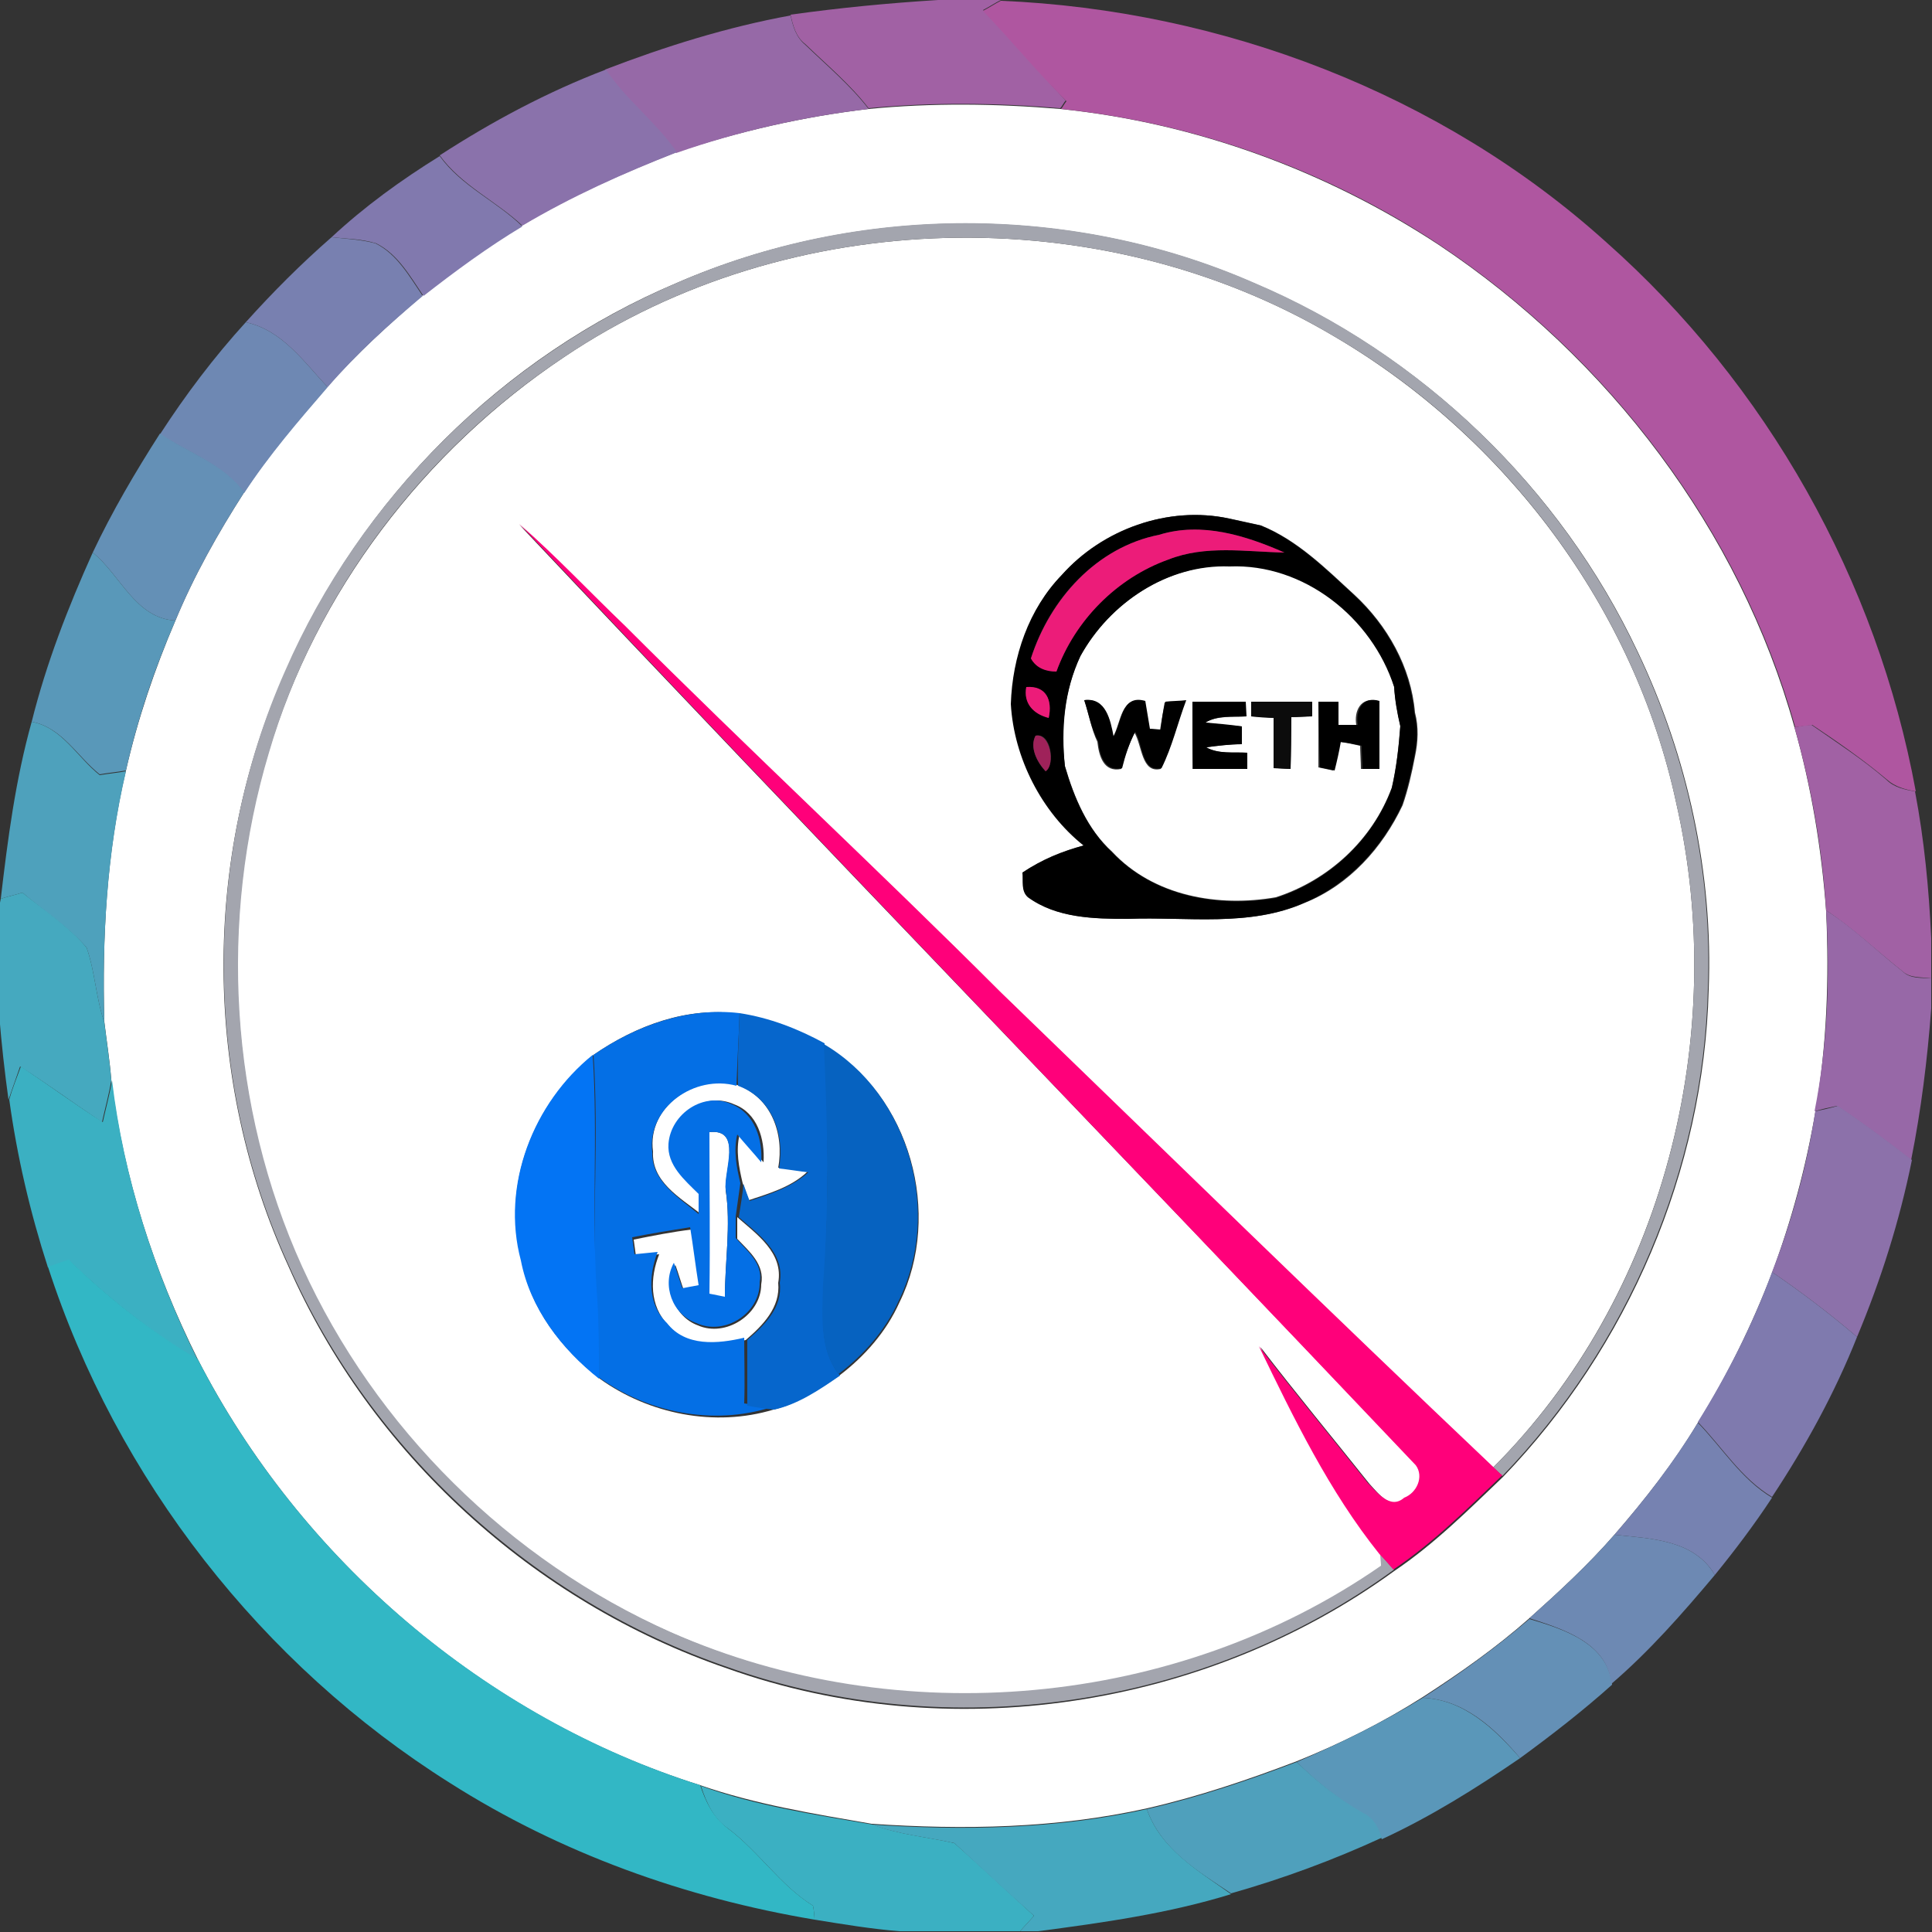 <?xml version="1.0" encoding="utf-8"?>
<!-- Generator: Adobe Illustrator 26.0.3, SVG Export Plug-In . SVG Version: 6.00 Build 0)  -->
<svg version="1.1" id="Layer_1" xmlns="http://www.w3.org/2000/svg" xmlns:xlink="http://www.w3.org/1999/xlink" x="0px" y="0px"
	 viewBox="0 0 250 250" style="enable-background:new 0 0 250 250;" xml:space="preserve">
<rect x="0" y="0" width="250" height="250" fill="#333333" stroke="none"/>
<style type="text/css">
	.st0{fill:#FFFFFF;}
	.st1{fill:#A161A4;}
	.st2{fill:#AF56A0;}
	.st3{fill:#9669A7;}
	.st4{fill:#8A72AB;}
	.st5{fill:#8179AE;}
	.st6{fill:#A3A5AE;}
	.st7{fill:#7880B0;}
	.st8{fill:#6E88B3;}
	.st9{fill:#6490B6;}
	.st10{fill:#FF007A;}
	.st11{fill:#EC1C79;}
	.st12{fill:#5998B9;}
	.st13{fill:#0C0C0C;}
	.st14{fill:#4EA1BC;}
	.st15{fill:#9F225A;}
	.st16{fill:#45A9BF;}
	.st17{fill:#9768A7;}
	.st18{fill:#046FE5;}
	.st19{fill:#0666CC;}
	.st20{fill:#0662C0;}
	.st21{fill:#0374F4;}
	.st22{fill:#3BB0C2;}
	.st23{fill:#8C71AA;}
	.st24{fill:#32B7C5;}
	.st25{fill:#7F7AAE;}
	.st26{fill:#7682B1;}
	.st27{fill:#6D89B3;}
	.st28{fill:#5A97B9;}
	.st29{fill:#4FA0BC;}
	.st30{fill:#45A8BF;}
</style>
<g id="_x23_ffffffff">
	<path class="st0" d="M112.4,14.1c8.2-0.8,16.5-0.7,24.8,0c17.5,1.8,34.4,8,49,17.6c21.9,14.6,38.9,36.9,46,62.4
		c2.2,7.8,3.5,15.7,4.1,23.8c0.4,8.7,0.1,17.4-1.4,26c-1.2,7.1-3.1,14.1-5.6,20.8c-2.6,6.8-5.8,13.3-9.6,19.4
		c-3.1,5.2-6.9,10-10.8,14.5c-3.4,3.9-7.2,7.4-11,10.8c-4.3,3.8-9,7.1-13.8,10.2c-5.2,3.3-10.6,6-16.3,8.3
		c-6.3,2.4-12.8,4.6-19.4,6.1c-11.7,2.6-23.7,2.8-35.6,2c-7.5-1.3-15-2.5-22.2-5c-27.8-8.7-51.7-29.2-65-55.1
		c-5.7-11.4-9.6-23.6-11.2-36.2c-0.2-2.5-0.6-5-0.9-7.5c-0.3-10.9,0.3-21.9,2.8-32.5c1.5-6.6,3.7-13.1,6.4-19.4
		c2.4-5.8,5.5-11.3,8.9-16.6c3.2-4.9,7-9.3,10.8-13.7c3.8-4.3,8-8.1,12.3-11.8c4.1-3.2,8.4-6.3,12.8-9c6.3-3.8,13.1-6.8,20-9.5
		C95.6,17,103.9,15.1,112.4,14.1 M87.6,36.6c-22.5,9.5-41,27.9-50.7,50.4c-10.8,24.1-10.6,52.8,0.4,76.8
		C47.9,188,69,207.3,94.1,215.9c28.6,10.2,61.8,5.2,86.3-12.6c5.2-3.5,9.6-7.9,14.1-12.2c16.2-16.8,26-39.7,26.6-63
		c0.6-15.1-2.7-30.2-9.2-43.8c-10-21.2-27.9-38.4-49.5-47.6C138.8,26.3,111.1,26.4,87.6,36.6z"/>
	<path class="st0" d="M73,46.2c29.1-19.6,69.4-20.6,99.6-2.7c22.2,13,38.9,35.2,44.3,60.4c6.9,30.2-1.6,63.9-23.7,86
		c-21.4-20.3-42.5-40.9-63.7-61.4c-16-16-32.6-31.4-48.6-47.4c-4.6-4.4-9-9-13.7-13.2c38.5,40.8,77.5,81.1,116.2,121.8
		c1.1,1.5,0.1,3.5-1.5,4.2c-1.9,1.6-3.5-0.6-4.7-1.9c-4.7-5.9-9.5-11.7-14.1-17.7c4.5,9.3,9.1,18.8,15.6,26.9c0,0.4,0.1,1.2,0.1,1.5
		c-26.5,18.4-62.5,21.6-91.9,8.6C65.8,202,48.5,184.9,39,164c-9.3-20.7-10.8-44.8-4.3-66.5C40.9,76.6,54.9,58.3,73,46.2 M137.4,74.4
		c-4.2,4.4-6.3,10.6-6.5,16.7c0.4,7,4,13.9,9.4,18.3c-2.8,0.7-5.5,1.8-7.9,3.5c0.1,1.1-0.3,2.4,0.7,3.2c3.7,2.7,8.5,2.8,12.9,2.8
		c7.6-0.3,15.7,1.1,22.9-2.1c5.7-2.3,10-7.1,12.6-12.6c0.7-2,1.2-4.2,1.6-6.3c0.4-1.9,0.5-3.8,0-5.7c-0.5-5.9-3.6-11.3-7.8-15.2
		c-3.7-3.4-7.4-7.1-12.1-9c-1.3-0.3-2.7-0.6-4.1-0.9C151.1,65.4,142.6,68.5,137.4,74.4 M76.8,136.5c-7.7,6.2-12,16.8-9.3,26.6
		c1.1,6.2,5.2,11.5,10.1,15.3c6.4,4.6,14.9,6.3,22.5,4c3.2-0.8,5.9-2.6,8.5-4.4c3.3-2.5,6.1-5.7,7.8-9.5c5.6-11.4,1.4-26.8-9.7-33.2
		l0-0.2c-3.4-1.9-7.1-3.3-11-3.9C89,130.2,82.3,132.7,76.8,136.5z"/>
	<path class="st0" d="M139.8,84.9c3.8-6.9,11.3-11.9,19.3-11.7c9.6-0.4,18.5,6.6,21.3,15.6c0.1,1.7,0.4,3.4,0.8,5.1
		c-0.2,2.7-0.5,5.4-1.1,8c-2.5,6.8-8.2,12-15,14.2c-7.4,1.3-15.8-0.1-21.2-5.9c-3.2-2.9-4.9-7-6.1-11.1
		C137.2,94.3,137.7,89.4,139.8,84.9 M140.3,90.6c0.6,1.8,0.9,3.7,1.7,5.4c0.2,1.8,0.8,4,3.1,3.5c0.4-1.6,1-3.2,1.7-4.7
		c1,1.7,0.9,5.3,3.4,4.7c1.4-2.8,2.1-5.9,3.2-8.8c-0.7,0.1-2,0.1-2.7,0.2c-0.2,1.2-0.4,2.4-0.6,3.6c-0.4,0-1.1-0.1-1.4-0.1
		c-0.2-1.2-0.4-2.4-0.6-3.6c-3.1-0.9-3,2.7-4.1,4.6C143.7,93.3,143.1,90.3,140.3,90.6 M154.3,90.8c0,2.9,0,5.8,0,8.7
		c2.3,0,4.7,0,7,0l0-2.1c-1.8-0.1-3.7,0.2-5.3-0.7c1.5-0.2,3.1-0.4,4.6-0.4c0-0.6,0-1.8,0-2.3c-1.2-0.1-3.5-0.3-4.7-0.5
		c1.6-0.9,3.5-0.7,5.3-0.8l-0.1-1.9C158.9,90.8,156.6,90.8,154.3,90.8 M161.9,90.8l0,1.9c0.7,0,2.2,0.1,2.9,0.2c0,2.2,0,4.3,0,6.5
		c0.5,0,1.6,0.1,2.2,0.1c0.1-2.2,0.1-4.4,0.1-6.7c0.7,0,2-0.1,2.7-0.1l0-1.9C167.1,90.8,164.5,90.8,161.9,90.8 M170.6,90.8
		c0,2.8,0,5.7,0,8.5c0.5,0.1,1.4,0.3,1.9,0.4c0.3-1.2,0.6-2.5,0.8-3.7c0.9,0.1,1.8,0.3,2.7,0.5c0,0.7,0.1,2.2,0.1,3
		c0.6,0,1.7,0,2.2,0c0-2.9,0.1-5.8,0-8.8c-2.3-0.6-3.1,1.4-2.8,3.1c-0.6,0-1.9,0-2.5,0c0-0.7,0-2.2,0-3
		C172.6,90.8,171.3,90.8,170.6,90.8z"/>
	<path class="st0" d="M84.5,149c-0.8-5.8,5.5-10.1,10.9-8.6c4.4,1.6,6.1,6.3,5.3,10.7c1,0.1,2.8,0.4,3.8,0.5c-2.1,2-4.9,2.8-7.6,3.7
		c-0.2-0.6-0.6-1.7-0.8-2.2c-0.5-2.1-0.9-4.2-0.4-6.3c1,1.2,2.1,2.4,3.1,3.6c0.2-3-0.8-6.4-3.8-7.5c-3.7-1.7-7.9,1.2-8.2,5.1
		c-0.2,2.8,2.1,4.7,3.9,6.5c0,0.6,0,1.9,0,2.6C87.9,154.9,84.3,152.9,84.5,149z"/>
	<path class="st0" d="M91.8,146.5c4.3-0.5,1.9,5.1,2.1,7.5c0.7,4.6-0.1,9.2-0.1,13.9c-0.5-0.1-1.5-0.3-2-0.4
		C91.8,160.5,91.8,153.5,91.8,146.5z"/>
	<path class="st0" d="M95.4,160.3c0-0.9,0-1.9,0-2.8c2.5,2.2,6,4.6,5.3,8.5c0.3,3.2-2,5.5-4.2,7.4c-3.4,0.8-7.6,1.2-10-1.9
		c-2.5-2.5-2.4-6.2-1.2-9.2c-0.8,0.1-2.2,0.2-3,0.3c-0.1-0.6-0.2-1.6-0.3-2.2c2.5-0.5,5-1,7.5-1.3c0.4,2.5,0.7,5,1.1,7.5
		c-0.5,0.1-1.5,0.3-2.1,0.4c-0.3-0.8-0.8-2.5-1.1-3.3c-1.6,2.9-0.1,6.7,2.9,7.8c3.6,1.6,8.2-1.4,8.2-5.3
		C99,163.6,96.9,161.9,95.4,160.3z"/>
</g>
<g id="_x23_a161a4ff">
	<path class="st1" d="M121.4,0h7.3l0.8,0c-0.6,0.3-1.7,1-2.3,1.3c3.7,3.8,7.1,7.9,10.7,11.7c-0.2,0.2-0.5,0.8-0.7,1
		c-8.2-0.7-16.6-0.8-24.8,0c-2.4-3.1-5.4-5.6-8.2-8.3c-1.2-0.9-1.6-2.4-1.9-3.8C108.7,1,115,0.4,121.4,0z"/>
	<path class="st1" d="M232.2,94.1c0.6-0.1,1.7-0.3,2.2-0.3c3.3,2.3,6.7,4.5,9.7,7.1c1,1,2.4,1.3,3.7,1.5c1.2,6.3,1.8,12.6,2.1,19
		v5.2c-1.3-0.2-2.7,0-3.7-0.9c-3.3-2.6-6.4-5.6-9.9-7.9C235.8,109.8,234.4,101.8,232.2,94.1z"/>
</g>
<g id="_x23_af56a0ff">
	<path class="st2" d="M127.2,1.4c0.6-0.3,1.7-1,2.3-1.3c28.6,1.2,57,12,78.3,31.2c20.8,18.4,35.1,43.8,40.1,71.1
		c-1.3-0.2-2.7-0.6-3.7-1.5c-3.1-2.6-6.4-4.9-9.7-7.1c-0.6,0.1-1.7,0.2-2.2,0.3c-7.1-25.5-24.1-47.8-46-62.4
		c-14.6-9.7-31.6-15.8-49-17.6c0.2-0.2,0.5-0.8,0.7-1C134.2,9.3,130.8,5.2,127.2,1.4z"/>
</g>
<g id="_x23_9669a7ff">
	<path class="st3" d="M78.3,9c7.8-3,15.8-5.5,24-7c0.3,1.4,0.7,2.8,1.9,3.8c2.8,2.7,5.8,5.2,8.2,8.3c-8.5,1-16.9,2.9-24.9,5.7
		C84.8,15.8,80.9,13,78.3,9z"/>
</g>
<g id="_x23_8a72abff">
	<path class="st4" d="M56.9,20.1c6.8-4.4,13.9-8.2,21.5-11.1c2.6,3.9,6.5,6.8,9.2,10.7c-6.9,2.7-13.6,5.7-20,9.5
		C64.2,26,59.7,24,56.9,20.1z"/>
</g>
<g id="_x23_8179aeff">
	<path class="st5" d="M42.9,30.7c4.3-4,9-7.4,14-10.5c2.8,3.9,7.3,5.8,10.7,9.1c-4.5,2.7-8.7,5.8-12.8,9c-1.7-2.5-3.3-5.4-6.1-6.8
		C46.8,30.9,44.8,30.9,42.9,30.7z"/>
</g>
<g id="_x23_a3a5aeff">
	<path class="st6" d="M87.6,36.6c23.5-10.3,51.2-10.3,74.7,0c21.5,9.1,39.5,26.4,49.5,47.6c6.5,13.6,9.8,28.8,9.2,43.8
		c-0.6,23.3-10.4,46.2-26.6,63c-0.3-0.3-0.9-0.9-1.2-1.1c22.1-22,30.6-55.8,23.7-86c-5.4-25.2-22.1-47.5-44.3-60.4
		c-30.2-17.9-70.5-16.9-99.6,2.7c-18.1,12-32.1,30.3-38.2,51.2c-6.5,21.7-5.1,45.8,4.3,66.5c9.5,20.9,26.8,38,47.7,47.3
		c29.5,13,65.4,9.8,91.9-8.6c0-0.4-0.1-1.1-0.1-1.5c0.6,0.7,1.2,1.4,1.8,2c-24.5,17.9-57.7,22.8-86.3,12.6
		c-25-8.6-46.1-27.9-56.8-52.1c-11-24-11.1-52.7-0.4-76.8C46.6,64.5,65.1,46.2,87.6,36.6z"/>
</g>
<g id="_x23_7880b0ff">
	<path class="st7" d="M31.8,41.7c3.5-3.9,7.2-7.6,11.1-11c1.9,0.2,3.9,0.3,5.7,0.8c2.8,1.4,4.4,4.3,6.1,6.8
		c-4.4,3.7-8.6,7.5-12.3,11.8C39.3,46.8,36.5,42.7,31.8,41.7z"/>
</g>
<g id="_x23_6e88b3ff">
	<path class="st8" d="M20.7,56.2c3.3-5.1,7-10,11.1-14.5c4.7,1,7.5,5.1,10.6,8.4c-3.8,4.4-7.6,8.8-10.8,13.7
		C28.9,60.1,24.4,58.6,20.7,56.2z"/>
</g>
<g id="_x23_6490b6ff">
	<path class="st9" d="M12,71.5c2.5-5.3,5.5-10.4,8.7-15.4c3.7,2.5,8.2,3.9,10.9,7.6c-3.4,5.3-6.5,10.8-8.9,16.6
		C17.5,80,15.6,74.4,12,71.5z"/>
	<path class="st9" d="M184.1,219.7c4.8-3.1,9.5-6.5,13.8-10.2c4.4,1.3,10.1,3.1,10.7,8.5c-3.8,3.4-7.8,6.5-11.9,9.5
		C193.4,223.6,189.4,219.9,184.1,219.7z"/>
</g>
<g id="_x23_000000ff">
	<path d="M137.4,74.4c5.3-5.9,13.8-9,21.6-7.3c1.3,0.3,2.7,0.6,4.1,0.9c4.7,1.9,8.4,5.6,12.1,9c4.3,4,7.3,9.4,7.8,15.2
		c0.5,1.9,0.4,3.8,0,5.7c-0.4,2.1-0.9,4.2-1.6,6.3c-2.6,5.5-6.9,10.2-12.6,12.6c-7.2,3.2-15.2,1.8-22.9,2.1c-4.4,0-9.2-0.1-12.9-2.8
		c-0.9-0.8-0.6-2.1-0.7-3.2c2.4-1.6,5.1-2.7,7.9-3.5c-5.4-4.3-9-11.3-9.4-18.3C131,85,133.1,78.8,137.4,74.4 M150,69.2
		c-8.1,1.6-14.2,8.3-16.6,16c0.7,1.2,2,1.7,3.3,1.7c2.4-6.7,7.8-12.2,14.5-14.5c4.8-1.9,10-1,15-0.9C161.2,69.3,155.5,67.5,150,69.2
		 M139.8,84.9c-2.1,4.5-2.5,9.4-2,14.3c1.2,4.1,2.9,8.1,6.1,11.1c5.4,5.7,13.7,7.2,21.2,5.9c6.8-2.2,12.5-7.4,15-14.2
		c0.6-2.6,0.9-5.3,1.1-8c-0.4-1.7-0.7-3.4-0.8-5.1c-2.9-9-11.7-16-21.3-15.6C151.1,73,143.6,78,139.8,84.9 M132.8,88.9
		c-0.4,2.1,1,3.5,2.9,4C136.2,90.6,135.4,88.8,132.8,88.9 M134,95.2c-0.8,1.5,0.2,3.5,1.3,4.6C136.6,98.9,136,94.7,134,95.2z"/>
	<path d="M140.3,90.6c2.8-0.4,3.4,2.6,3.8,4.7c1.1-1.9,1-5.5,4.1-4.6c0.2,1.2,0.4,2.4,0.6,3.6c0.4,0,1.1,0.1,1.4,0.1
		c0.1-1.2,0.3-2.4,0.6-3.6c0.7-0.1,2-0.1,2.7-0.2c-1.1,2.9-1.8,6-3.2,8.8c-2.6,0.6-2.4-3.1-3.4-4.7c-0.8,1.5-1.3,3.1-1.7,4.7
		c-2.3,0.5-2.9-1.7-3.1-3.5C141.2,94.3,140.9,92.4,140.3,90.6z"/>
	<path d="M154.3,90.8c2.3,0,4.6,0,6.9,0l0.1,1.9c-1.8,0.1-3.7-0.2-5.3,0.8c1.2,0.1,3.5,0.3,4.7,0.5c0,0.6,0,1.8,0,2.3
		c-1.5,0-3.1,0.2-4.6,0.4c1.6,0.9,3.6,0.6,5.3,0.7l0,2.1c-2.3,0-4.7,0-7,0C154.3,96.6,154.3,93.7,154.3,90.8z"/>
	<path d="M170.6,90.8c0.6,0,1.9,0,2.6,0c0,0.7,0,2.2,0,3c0.6,0,1.9,0,2.5,0c-0.3-1.7,0.5-3.8,2.8-3.1c0,2.9,0,5.8,0,8.8
		c-0.6,0-1.7,0-2.2,0c0-0.7-0.1-2.2-0.1-3c-0.9-0.2-1.8-0.4-2.7-0.5c-0.2,1.2-0.5,2.5-0.8,3.7c-0.5-0.1-1.4-0.3-1.9-0.4
		C170.7,96.5,170.7,93.6,170.6,90.8z"/>
</g>
<g id="_x23_ff007aff">
	<path class="st10" d="M67.2,67.8c4.8,4.2,9.1,8.8,13.7,13.2c16,16,32.6,31.4,48.6,47.4c21.2,20.5,42.3,41.1,63.7,61.4
		c0.3,0.3,0.9,0.9,1.2,1.1c-4.5,4.3-8.9,8.7-14.1,12.2c-0.6-0.7-1.2-1.4-1.8-2c-6.5-8.1-11.1-17.6-15.6-26.9
		c4.6,6,9.4,11.8,14.1,17.7c1.2,1.2,2.9,3.5,4.7,1.9c1.6-0.6,2.6-2.7,1.5-4.2C144.7,149,105.7,108.6,67.2,67.8z"/>
</g>
<g id="_x23_ec1c79ff">
	<path class="st11" d="M150,69.2c5.5-1.7,11.2,0.1,16.2,2.3c-5-0.1-10.2-1-15,0.9c-6.7,2.4-12.1,7.9-14.5,14.5
		c-1.3,0-2.6-0.4-3.3-1.7C135.9,77.5,141.9,70.8,150,69.2z"/>
	<path class="st11" d="M132.8,88.9c2.6-0.2,3.4,1.7,2.9,4C133.7,92.4,132.4,91,132.8,88.9z"/>
</g>
<g id="_x23_5998b9ff">
	<path class="st12" d="M4.1,93.4C6,85.8,8.8,78.6,12,71.5c3.6,2.9,5.5,8.5,10.7,8.8c-2.7,6.2-4.9,12.7-6.4,19.4
		c-1.1,0.2-2.3,0.3-3.4,0.5C10,97.9,8,94.1,4.1,93.4z"/>
</g>
<g id="_x23_0c0c0cff">
	<path class="st13" d="M161.9,90.8c2.6,0,5.3,0,7.9,0l0,1.9c-0.7,0-2,0.1-2.7,0.1c0,2.2-0.1,4.4-0.1,6.7c-0.5,0-1.6-0.1-2.2-0.1
		c0-2.2,0-4.3,0-6.5c-0.7,0-2.1-0.1-2.9-0.2L161.9,90.8z"/>
</g>
<g id="_x23_4ea1bcff">
	<path class="st14" d="M4.1,93.4c3.9,0.7,5.9,4.6,8.8,6.9c1.2-0.2,2.3-0.3,3.4-0.5c-2.5,10.7-3.1,21.6-2.8,32.5
		c-1.1-3.2-1.2-6.6-2.3-9.7c-2.4-2.7-5.5-4.7-8.3-7.1c-0.9,0.3-1.9,0.5-2.8,0.8C1,108.6,2,100.9,4.1,93.4z"/>
</g>
<g id="_x23_9f225aff">
	<path class="st15" d="M134,95.2c1.9-0.4,2.6,3.8,1.3,4.6C134.2,98.6,133.2,96.7,134,95.2z"/>
</g>
<g id="_x23_45a9bfff">
	<path class="st16" d="M0.1,116.3c0.9-0.3,1.9-0.5,2.8-0.8c2.8,2.3,5.9,4.3,8.3,7.1c1.1,3.1,1.2,6.5,2.3,9.7c0.3,2.5,0.7,5,0.9,7.5
		c-0.3,1.8-0.8,3.6-1.2,5.4c-3.6-2.4-7-4.9-10.6-7.2c-0.5,1.4-1,2.9-1.5,4.3c-0.5-3.6-0.9-7.2-1.2-10.9v-14.1L0.1,116.3z"/>
</g>
<g id="_x23_9768a7ff">
	<path class="st17" d="M236.3,117.8c3.6,2.3,6.6,5.3,9.9,7.9c1,1,2.5,0.8,3.7,0.9v3.9c-0.5,6.6-1.3,13.1-2.6,19.6
		c-3.1-2.4-6.3-4.8-9.6-7c-1,0.2-1.9,0.4-2.9,0.7C236.5,135.2,236.8,126.5,236.3,117.8z"/>
</g>
<g id="_x23_046fe5ff">
	<path class="st18" d="M76.8,136.5c5.5-3.8,12.2-6.2,18.9-5.4c-0.1,3.1-0.3,6.3-0.4,9.4c-5.4-1.5-11.6,2.8-10.9,8.6
		c-0.1,3.8,3.5,5.9,6,8c0-0.6,0-1.9,0-2.6c-1.8-1.8-4.1-3.7-3.9-6.5c0.3-3.9,4.6-6.8,8.2-5.1c3,1.2,4,4.6,3.8,7.5
		c-1-1.2-2.1-2.4-3.1-3.6c-0.5,2.1-0.1,4.2,0.4,6.3c-0.2,1.4-0.4,2.9-0.6,4.3c0,0.9,0,1.9,0,2.8c1.4,1.6,3.6,3.3,3.1,5.7
		c0.1,4-4.5,7-8.2,5.3c-3.1-1.1-4.5-4.9-2.9-7.8c0.3,0.8,0.8,2.5,1.1,3.3c0.5-0.1,1.5-0.3,2.1-0.4c-0.4-2.5-0.7-5-1.1-7.5
		c-2.5,0.4-5,0.8-7.5,1.3c0.1,0.6,0.2,1.6,0.3,2.2c0.8-0.1,2.2-0.2,3-0.3c-1.2,3.1-1.3,6.8,1.2,9.2c2.4,3.1,6.6,2.7,10,1.9
		c0,2.8,0.1,5.6,0,8.5c1.2,0.2,2.3,0.3,3.5,0.5c-7.6,2.4-16.1,0.7-22.5-4c0-3.4,0-6.7-0.2-10.1C76.6,157.7,77.5,147.1,76.8,136.5
		 M91.8,146.5c0,7,0.1,14,0,20.9c0.5,0.1,1.5,0.3,2,0.4c0-4.6,0.8-9.2,0.1-13.9C93.6,151.6,96.1,146,91.8,146.5z"/>
</g>
<g id="_x23_0666ccff">
	<path class="st19" d="M95.7,131.1c3.9,0.6,7.5,2,11,3.9l0,0.2c0.5,10.3,0.6,20.7-0.1,31.1c-0.1,3.9-0.6,8.4,2.1,11.7
		c-2.6,1.8-5.4,3.7-8.5,4.4c-1.2-0.1-2.4-0.3-3.5-0.5c0-2.8,0-5.6,0-8.5c2.2-1.9,4.6-4.2,4.2-7.4c0.7-3.9-2.8-6.3-5.3-8.5
		c0.2-1.4,0.5-2.9,0.6-4.3c0.2,0.6,0.6,1.7,0.8,2.2c2.7-0.9,5.5-1.8,7.6-3.7c-0.9-0.1-2.8-0.4-3.8-0.5c0.8-4.4-0.9-9.1-5.3-10.7
		C95.4,137.3,95.6,134.2,95.7,131.1z"/>
</g>
<g id="_x23_0662c0ff">
	<path class="st20" d="M106.5,166.2c0.8-10.3,0.6-20.7,0.1-31.1c11.1,6.5,15.3,21.8,9.7,33.2c-1.7,3.8-4.5,7-7.8,9.5
		C106,174.6,106.4,170.2,106.5,166.2z"/>
</g>
<g id="_x23_0374f4ff">
	<path class="st21" d="M67.4,163.1c-2.6-9.7,1.6-20.4,9.3-26.6c0.7,10.6-0.2,21.2,0.6,31.8c0.2,3.4,0.2,6.7,0.2,10.1
		C72.6,174.5,68.6,169.3,67.4,163.1z"/>
</g>
<g id="_x23_3bb0c2ff">
	<path class="st22" d="M1.2,142.3c0.4-1.5,1-2.9,1.5-4.3c3.6,2.4,7,4.9,10.6,7.2c0.4-1.8,0.9-3.6,1.2-5.4
		C16,152.4,20,164.7,25.6,176c-6.1-3.6-11.6-8.1-16.7-12.9c-0.7,0.2-2,0.7-2.7,0.9C3.9,156.9,2.2,149.6,1.2,142.3z"/>
	<path class="st22" d="M90.7,231.1c7.2,2.6,14.7,3.7,22.2,5c3.4,1.3,7.1,1.6,10.6,2.4c3.5,3.1,6.9,6.3,10.3,9.4
		c-0.6,0.7-1.2,1.3-1.8,2h-15.6c-3.7-0.3-7.3-0.9-11-1.5c0-0.4-0.1-1.4-0.2-1.8c-4.2-2.6-7-7-11-10
		C92.4,235.4,91.4,233.3,90.7,231.1z"/>
</g>
<g id="_x23_8c71aaff">
	<path class="st23" d="M234.9,143.8c1-0.2,1.9-0.4,2.9-0.7c3.3,2.2,6.5,4.6,9.6,7c-1.6,7.9-4,15.5-7.1,22.9c-3.5-3-7.2-5.8-11-8.4
		C231.9,157.9,233.8,150.9,234.9,143.8z"/>
</g>
<g id="_x23_32b7c5ff">
	<path class="st24" d="M6.2,163.9c0.7-0.2,2-0.7,2.7-0.9c5.1,4.9,10.6,9.3,16.7,12.9c13.3,25.9,37.2,46.3,65,55.1
		c0.7,2.1,1.7,4.2,3.6,5.6c4,3,6.7,7.3,11,10c0.1,0.4,0.2,1.4,0.2,1.8c-16.7-2.8-32.9-8.6-47.2-17.7
		C33.9,215.4,15.1,191.4,6.2,163.9z"/>
</g>
<g id="_x23_7f7aaeff">
	<path class="st25" d="M229.3,164.6c3.8,2.6,7.5,5.4,11,8.4c-2.9,7.3-6.7,14.2-11,20.7c-4-2.4-6.4-6.4-9.6-9.7
		C223.5,177.9,226.8,171.4,229.3,164.6z"/>
</g>
<g id="_x23_7682b1ff">
	<path class="st26" d="M208.9,198.6c4-4.6,7.7-9.4,10.8-14.5c3.2,3.3,5.6,7.3,9.6,9.7c-2.3,3.5-4.8,6.8-7.4,10
		C219.2,199.2,213.6,199.1,208.9,198.6z"/>
</g>
<g id="_x23_6d89b3ff">
	<path class="st27" d="M197.9,209.4c3.8-3.4,7.6-6.9,11-10.8c4.7,0.5,10.3,0.6,13,5.2c-4.2,5-8.5,9.9-13.4,14.1
		C208,212.6,202.3,210.8,197.9,209.4z"/>
</g>
<g id="_x23_5a97b9ff">
	<path class="st28" d="M167.8,228c5.6-2.4,11.1-5.1,16.3-8.3c5.3,0.2,9.3,4,12.6,7.8c-5.7,3.9-11.6,7.6-17.9,10.5
		c-0.4-1.3-1.1-2.6-2.4-3.2C173.2,232.8,170.4,230.6,167.8,228z"/>
</g>
<g id="_x23_4fa0bcff">
	<path class="st29" d="M148.4,234.1c6.6-1.5,13.1-3.7,19.4-6.1c2.6,2.5,5.4,4.8,8.6,6.6c1.3,0.6,2,1.9,2.4,3.2
		c-6.3,2.9-12.8,5.3-19.5,7.2C155.1,242.2,150.2,239.3,148.4,234.1z"/>
</g>
<g id="_x23_45a8bfff">
	<path class="st30" d="M112.8,236.1c11.9,0.8,23.9,0.6,35.6-2c1.8,5.2,6.7,8,10.9,11c-8.1,2.5-16.6,3.7-25,4.8H132
		c0.6-0.7,1.2-1.3,1.8-2c-3.5-3.1-6.9-6.3-10.3-9.4C119.9,237.7,116.3,237.4,112.8,236.1z"/>
</g>
</svg>
